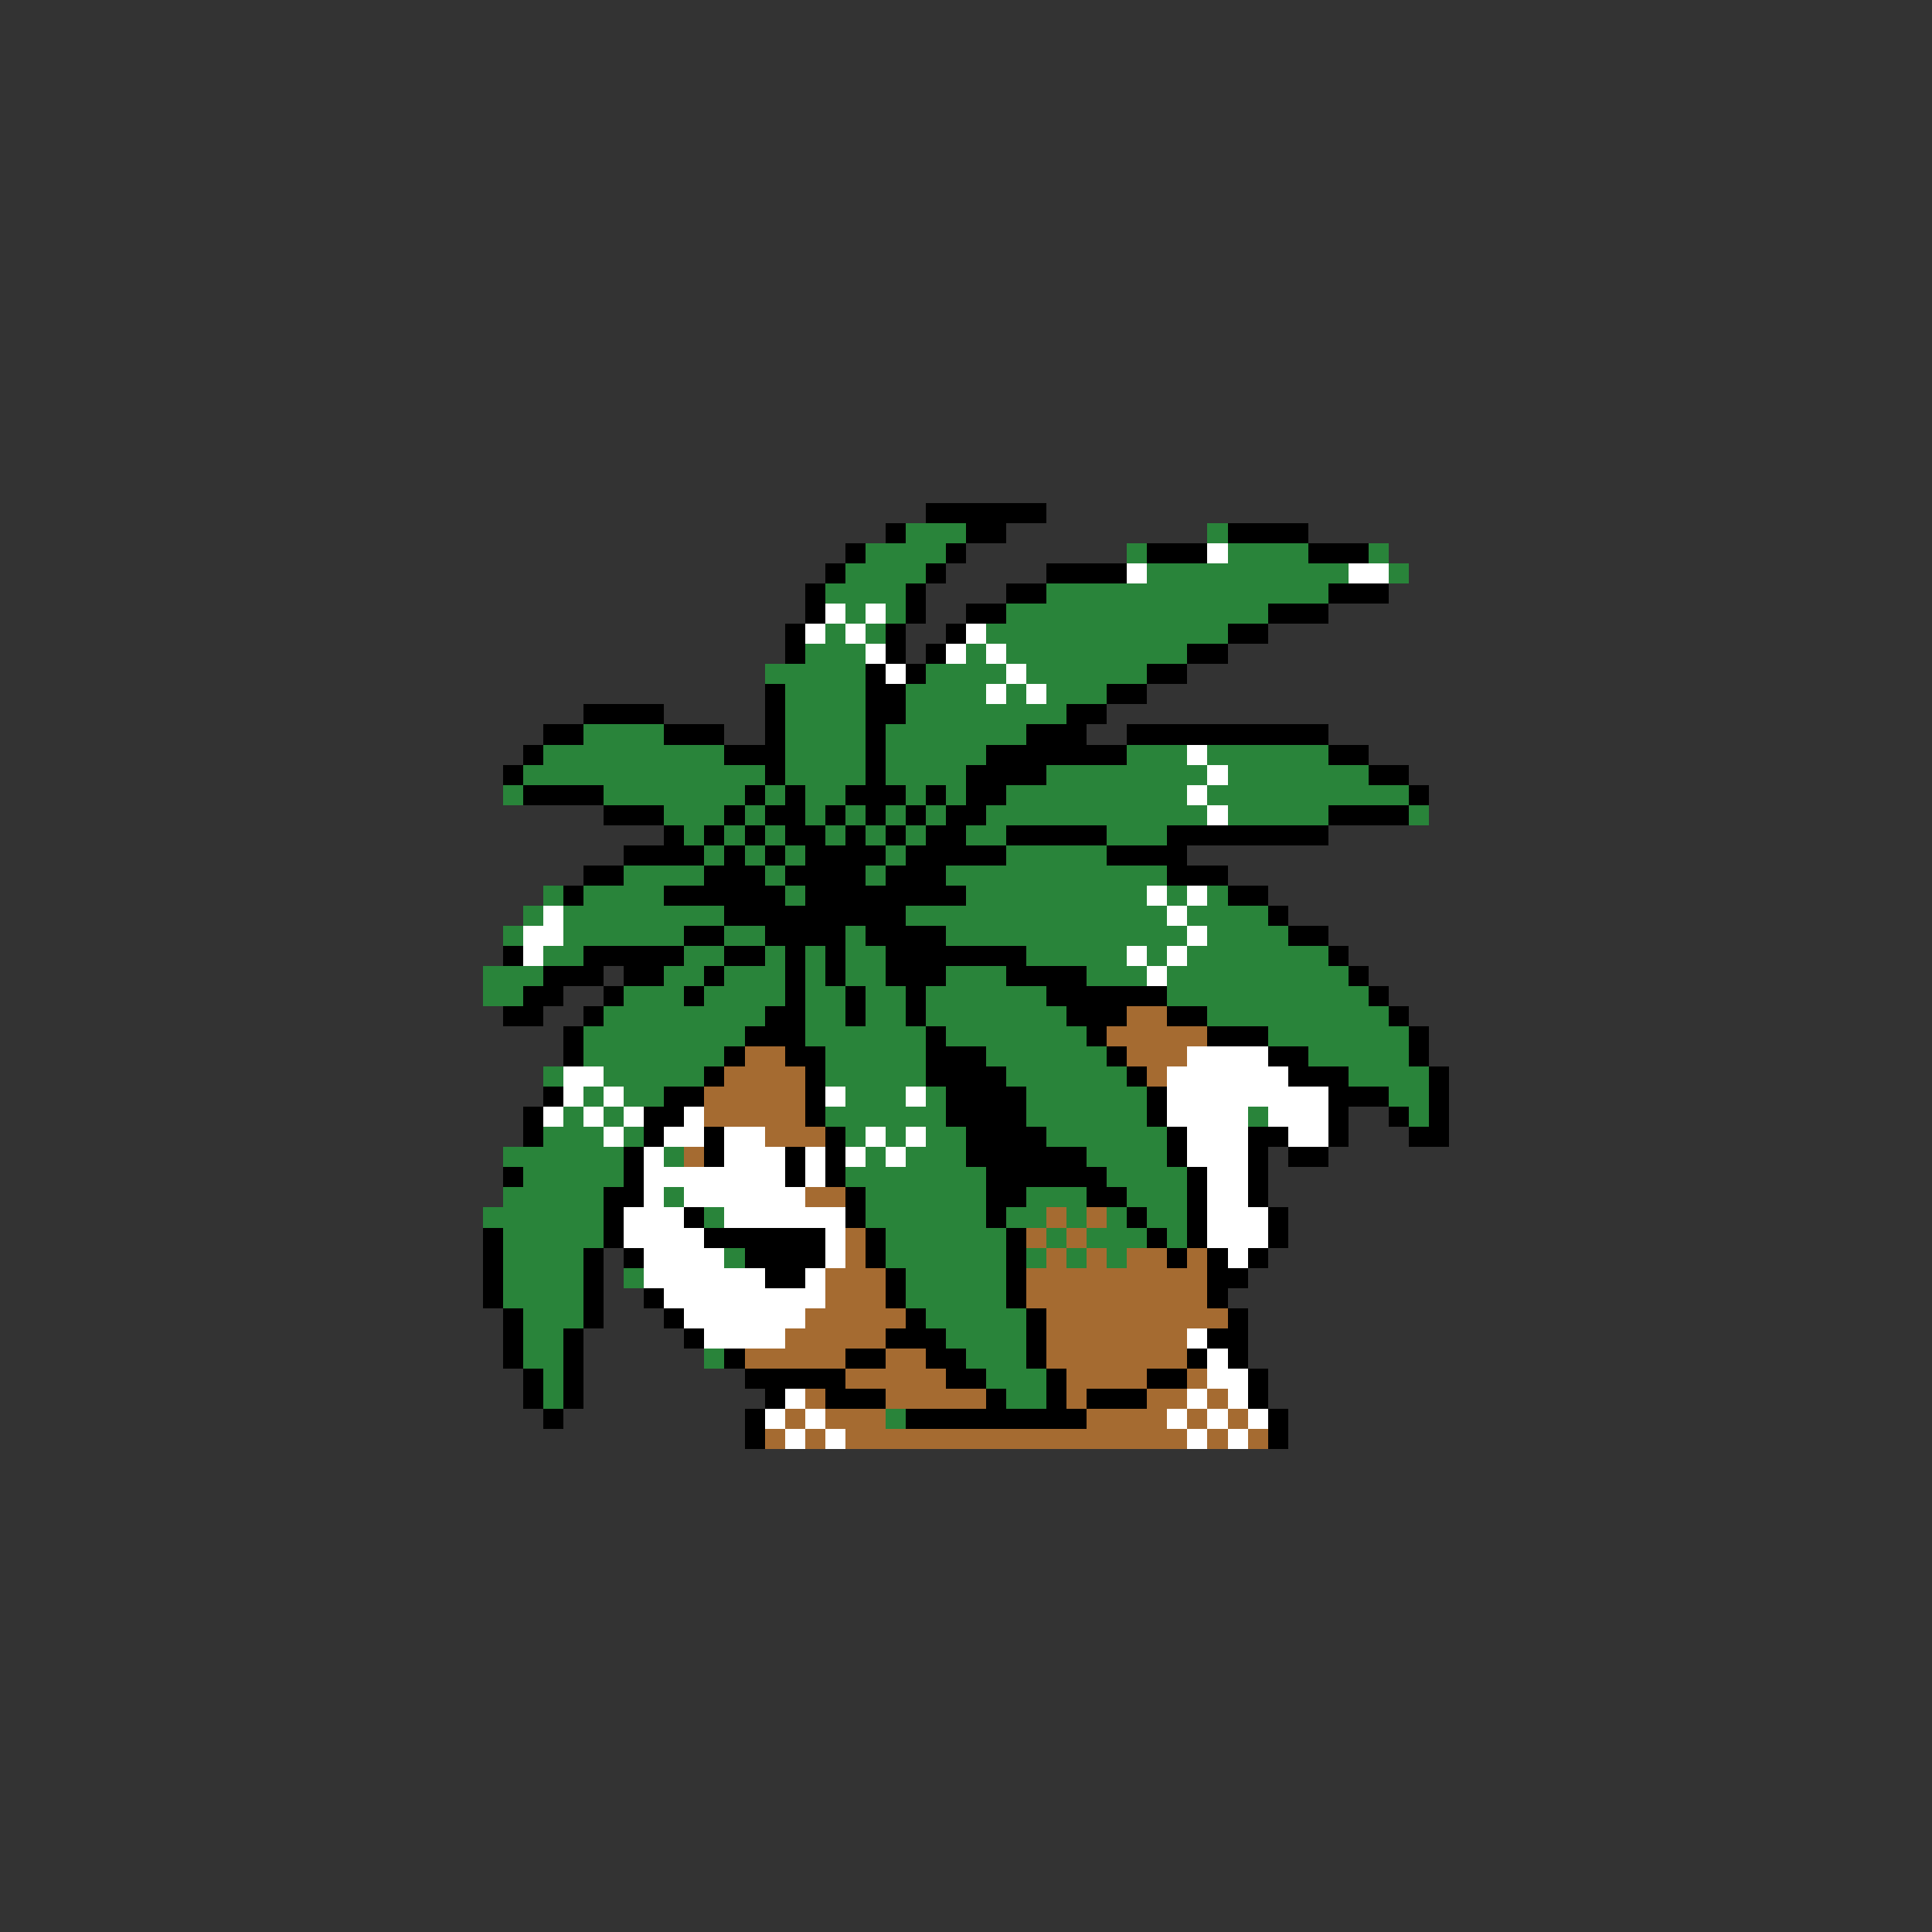 <svg xmlns="http://www.w3.org/2000/svg" viewBox="0 -0.5 96 96" shape-rendering="crispEdges">
<rect x="0" y="-0.5" width="96" height="96" fill="#333333" stroke="none"/>
<path stroke="#000000" d="M46 25h6M44 26h1M48 26h2M61 26h4M42 27h1M47 27h1M57 27h3M65 27h3M41 28h1M46 28h1M52 28h4M40 29h1M45 29h1M50 29h2M66 29h3M40 30h1M45 30h1M48 30h2M63 30h3M39 31h1M44 31h1M47 31h1M61 31h2M39 32h1M44 32h1M46 32h1M59 32h2M43 33h1M45 33h1M57 33h2M38 34h1M43 34h2M55 34h2M29 35h4M38 35h1M43 35h2M53 35h2M27 36h2M33 36h3M38 36h1M43 36h1M51 36h3M56 36h10M26 37h1M36 37h3M43 37h1M49 37h7M66 37h2M25 38h1M38 38h1M43 38h1M48 38h4M68 38h2M26 39h4M37 39h1M39 39h1M42 39h3M46 39h1M48 39h2M70 39h1M30 40h3M36 40h1M38 40h2M41 40h1M43 40h1M45 40h1M47 40h2M66 40h4M33 41h1M35 41h1M37 41h1M39 41h2M42 41h1M44 41h1M46 41h2M50 41h5M58 41h8M31 42h4M36 42h1M38 42h1M40 42h4M45 42h5M55 42h4M29 43h2M35 43h3M39 43h4M44 43h3M58 43h3M28 44h1M33 44h6M40 44h8M61 44h2M36 45h9M63 45h1M34 46h2M38 46h4M43 46h4M64 46h2M25 47h1M29 47h5M36 47h2M39 47h1M41 47h1M44 47h7M66 47h1M27 48h3M31 48h2M35 48h1M39 48h1M41 48h1M44 48h3M50 48h4M67 48h1M26 49h2M30 49h1M34 49h1M39 49h1M42 49h1M45 49h1M52 49h6M68 49h1M25 50h2M29 50h1M38 50h2M42 50h1M45 50h1M53 50h3M58 50h2M69 50h1M28 51h1M37 51h3M46 51h1M54 51h1M60 51h3M70 51h1M28 52h1M36 52h1M39 52h2M46 52h3M55 52h1M63 52h2M70 52h1M35 53h1M40 53h1M46 53h4M56 53h1M64 53h3M71 53h1M27 54h1M33 54h2M40 54h1M47 54h4M57 54h1M66 54h3M71 54h1M26 55h1M32 55h2M40 55h1M47 55h4M57 55h1M66 55h1M69 55h1M71 55h1M26 56h1M32 56h1M35 56h1M41 56h1M48 56h4M58 56h1M62 56h2M66 56h1M70 56h2M31 57h1M35 57h1M39 57h1M41 57h1M48 57h6M58 57h1M62 57h1M64 57h2M25 58h1M31 58h1M39 58h1M41 58h1M49 58h6M59 58h1M62 58h1M30 59h2M42 59h1M49 59h2M54 59h2M59 59h1M62 59h1M30 60h1M34 60h1M42 60h1M49 60h1M56 60h1M59 60h1M63 60h1M24 61h1M30 61h1M35 61h6M43 61h1M50 61h1M57 61h1M59 61h1M63 61h1M24 62h1M29 62h1M31 62h1M37 62h4M43 62h1M50 62h1M58 62h1M60 62h1M62 62h1M24 63h1M29 63h1M38 63h2M44 63h1M50 63h1M60 63h2M24 64h1M29 64h1M32 64h1M44 64h1M50 64h1M60 64h1M25 65h1M29 65h1M33 65h1M45 65h1M51 65h1M61 65h1M25 66h1M28 66h1M34 66h1M44 66h3M51 66h1M60 66h2M25 67h1M28 67h1M36 67h1M42 67h2M46 67h2M51 67h1M59 67h1M61 67h1M26 68h1M28 68h1M37 68h5M47 68h2M52 68h1M57 68h2M62 68h1M26 69h1M28 69h1M38 69h1M41 69h3M49 69h1M52 69h1M54 69h3M62 69h1M27 70h1M37 70h1M45 70h9M63 70h1M37 71h1M63 71h1" />
<path stroke="#29843a" d="M45 26h3M60 26h1M43 27h4M56 27h1M61 27h4M68 27h1M42 28h4M57 28h10M69 28h1M41 29h4M52 29h14M42 30h1M44 30h1M50 30h13M41 31h1M43 31h1M49 31h12M40 32h3M48 32h1M50 32h9M38 33h5M46 33h4M51 33h6M39 34h4M45 34h4M50 34h1M52 34h3M39 35h4M45 35h8M29 36h4M39 36h4M44 36h7M27 37h9M39 37h4M44 37h5M56 37h3M60 37h6M26 38h12M39 38h4M44 38h4M52 38h8M61 38h7M25 39h1M30 39h7M38 39h1M40 39h2M45 39h1M47 39h1M50 39h9M60 39h10M33 40h3M37 40h1M40 40h1M42 40h1M44 40h1M46 40h1M49 40h11M61 40h5M70 40h1M34 41h1M36 41h1M38 41h1M41 41h1M43 41h1M45 41h1M48 41h2M55 41h3M35 42h1M37 42h1M39 42h1M44 42h1M50 42h5M31 43h4M38 43h1M43 43h1M47 43h11M27 44h1M29 44h4M39 44h1M48 44h9M58 44h1M60 44h1M26 45h1M28 45h8M45 45h13M59 45h4M25 46h1M28 46h6M36 46h2M42 46h1M47 46h12M60 46h4M27 47h2M34 47h2M38 47h1M40 47h1M42 47h2M51 47h5M57 47h1M59 47h7M24 48h3M33 48h2M36 48h3M40 48h1M42 48h2M47 48h3M54 48h3M58 48h9M24 49h2M31 49h3M35 49h4M40 49h2M43 49h2M46 49h6M58 49h10M30 50h8M40 50h2M43 50h2M46 50h7M60 50h9M29 51h8M40 51h6M47 51h7M63 51h7M29 52h7M41 52h5M49 52h6M65 52h5M27 53h1M30 53h5M41 53h5M50 53h6M67 53h4M29 54h1M31 54h2M42 54h3M46 54h1M51 54h6M69 54h2M28 55h1M30 55h1M41 55h6M51 55h6M62 55h1M70 55h1M27 56h3M31 56h1M42 56h1M44 56h1M46 56h2M52 56h6M25 57h6M33 57h1M43 57h1M45 57h3M54 57h4M26 58h5M42 58h7M55 58h4M25 59h5M33 59h1M43 59h6M51 59h3M56 59h3M24 60h6M35 60h1M43 60h6M50 60h2M53 60h1M55 60h1M57 60h2M25 61h5M44 61h6M52 61h1M54 61h3M58 61h1M25 62h4M36 62h1M44 62h6M51 62h1M53 62h1M55 62h1M25 63h4M31 63h1M45 63h5M25 64h4M45 64h5M26 65h3M46 65h5M26 66h2M47 66h4M26 67h2M35 67h1M48 67h3M27 68h1M49 68h3M27 69h1M50 69h2M44 70h1" />
<path stroke="#ffffff" d="M60 27h1M56 28h1M67 28h2M41 30h1M43 30h1M40 31h1M42 31h1M48 31h1M43 32h1M47 32h1M49 32h1M44 33h1M50 33h1M49 34h1M51 34h1M59 37h1M60 38h1M59 39h1M60 40h1M57 44h1M59 44h1M27 45h1M58 45h1M26 46h2M59 46h1M26 47h1M56 47h1M58 47h1M57 48h1M59 52h4M28 53h2M58 53h6M28 54h1M30 54h1M41 54h1M45 54h1M58 54h8M27 55h1M29 55h1M31 55h1M34 55h1M58 55h4M63 55h3M30 56h1M33 56h2M36 56h2M43 56h1M45 56h1M59 56h3M64 56h2M32 57h1M36 57h3M40 57h1M42 57h1M44 57h1M59 57h3M32 58h7M40 58h1M60 58h2M32 59h1M34 59h6M60 59h2M31 60h3M36 60h6M60 60h3M31 61h4M41 61h1M60 61h3M32 62h4M41 62h1M61 62h1M32 63h6M40 63h1M33 64h8M34 65h6M35 66h4M59 66h1M60 67h1M60 68h2M39 69h1M59 69h1M61 69h1M38 70h1M40 70h1M58 70h1M60 70h1M62 70h1M39 71h1M41 71h1M59 71h1M61 71h1" />
<path stroke="#a56b31" d="M56 50h2M55 51h5M37 52h2M56 52h3M36 53h4M57 53h1M35 54h5M35 55h5M38 56h3M34 57h1M40 59h2M52 60h1M54 60h1M42 61h1M51 61h1M53 61h1M42 62h1M52 62h1M54 62h1M56 62h2M59 62h1M41 63h3M51 63h9M41 64h3M51 64h9M40 65h5M52 65h9M39 66h5M52 66h7M37 67h5M44 67h2M52 67h7M42 68h5M53 68h4M59 68h1M40 69h1M44 69h5M53 69h1M57 69h2M60 69h1M39 70h1M41 70h3M54 70h4M59 70h1M61 70h1M38 71h1M40 71h1M42 71h17M60 71h1M62 71h1" />
</svg>